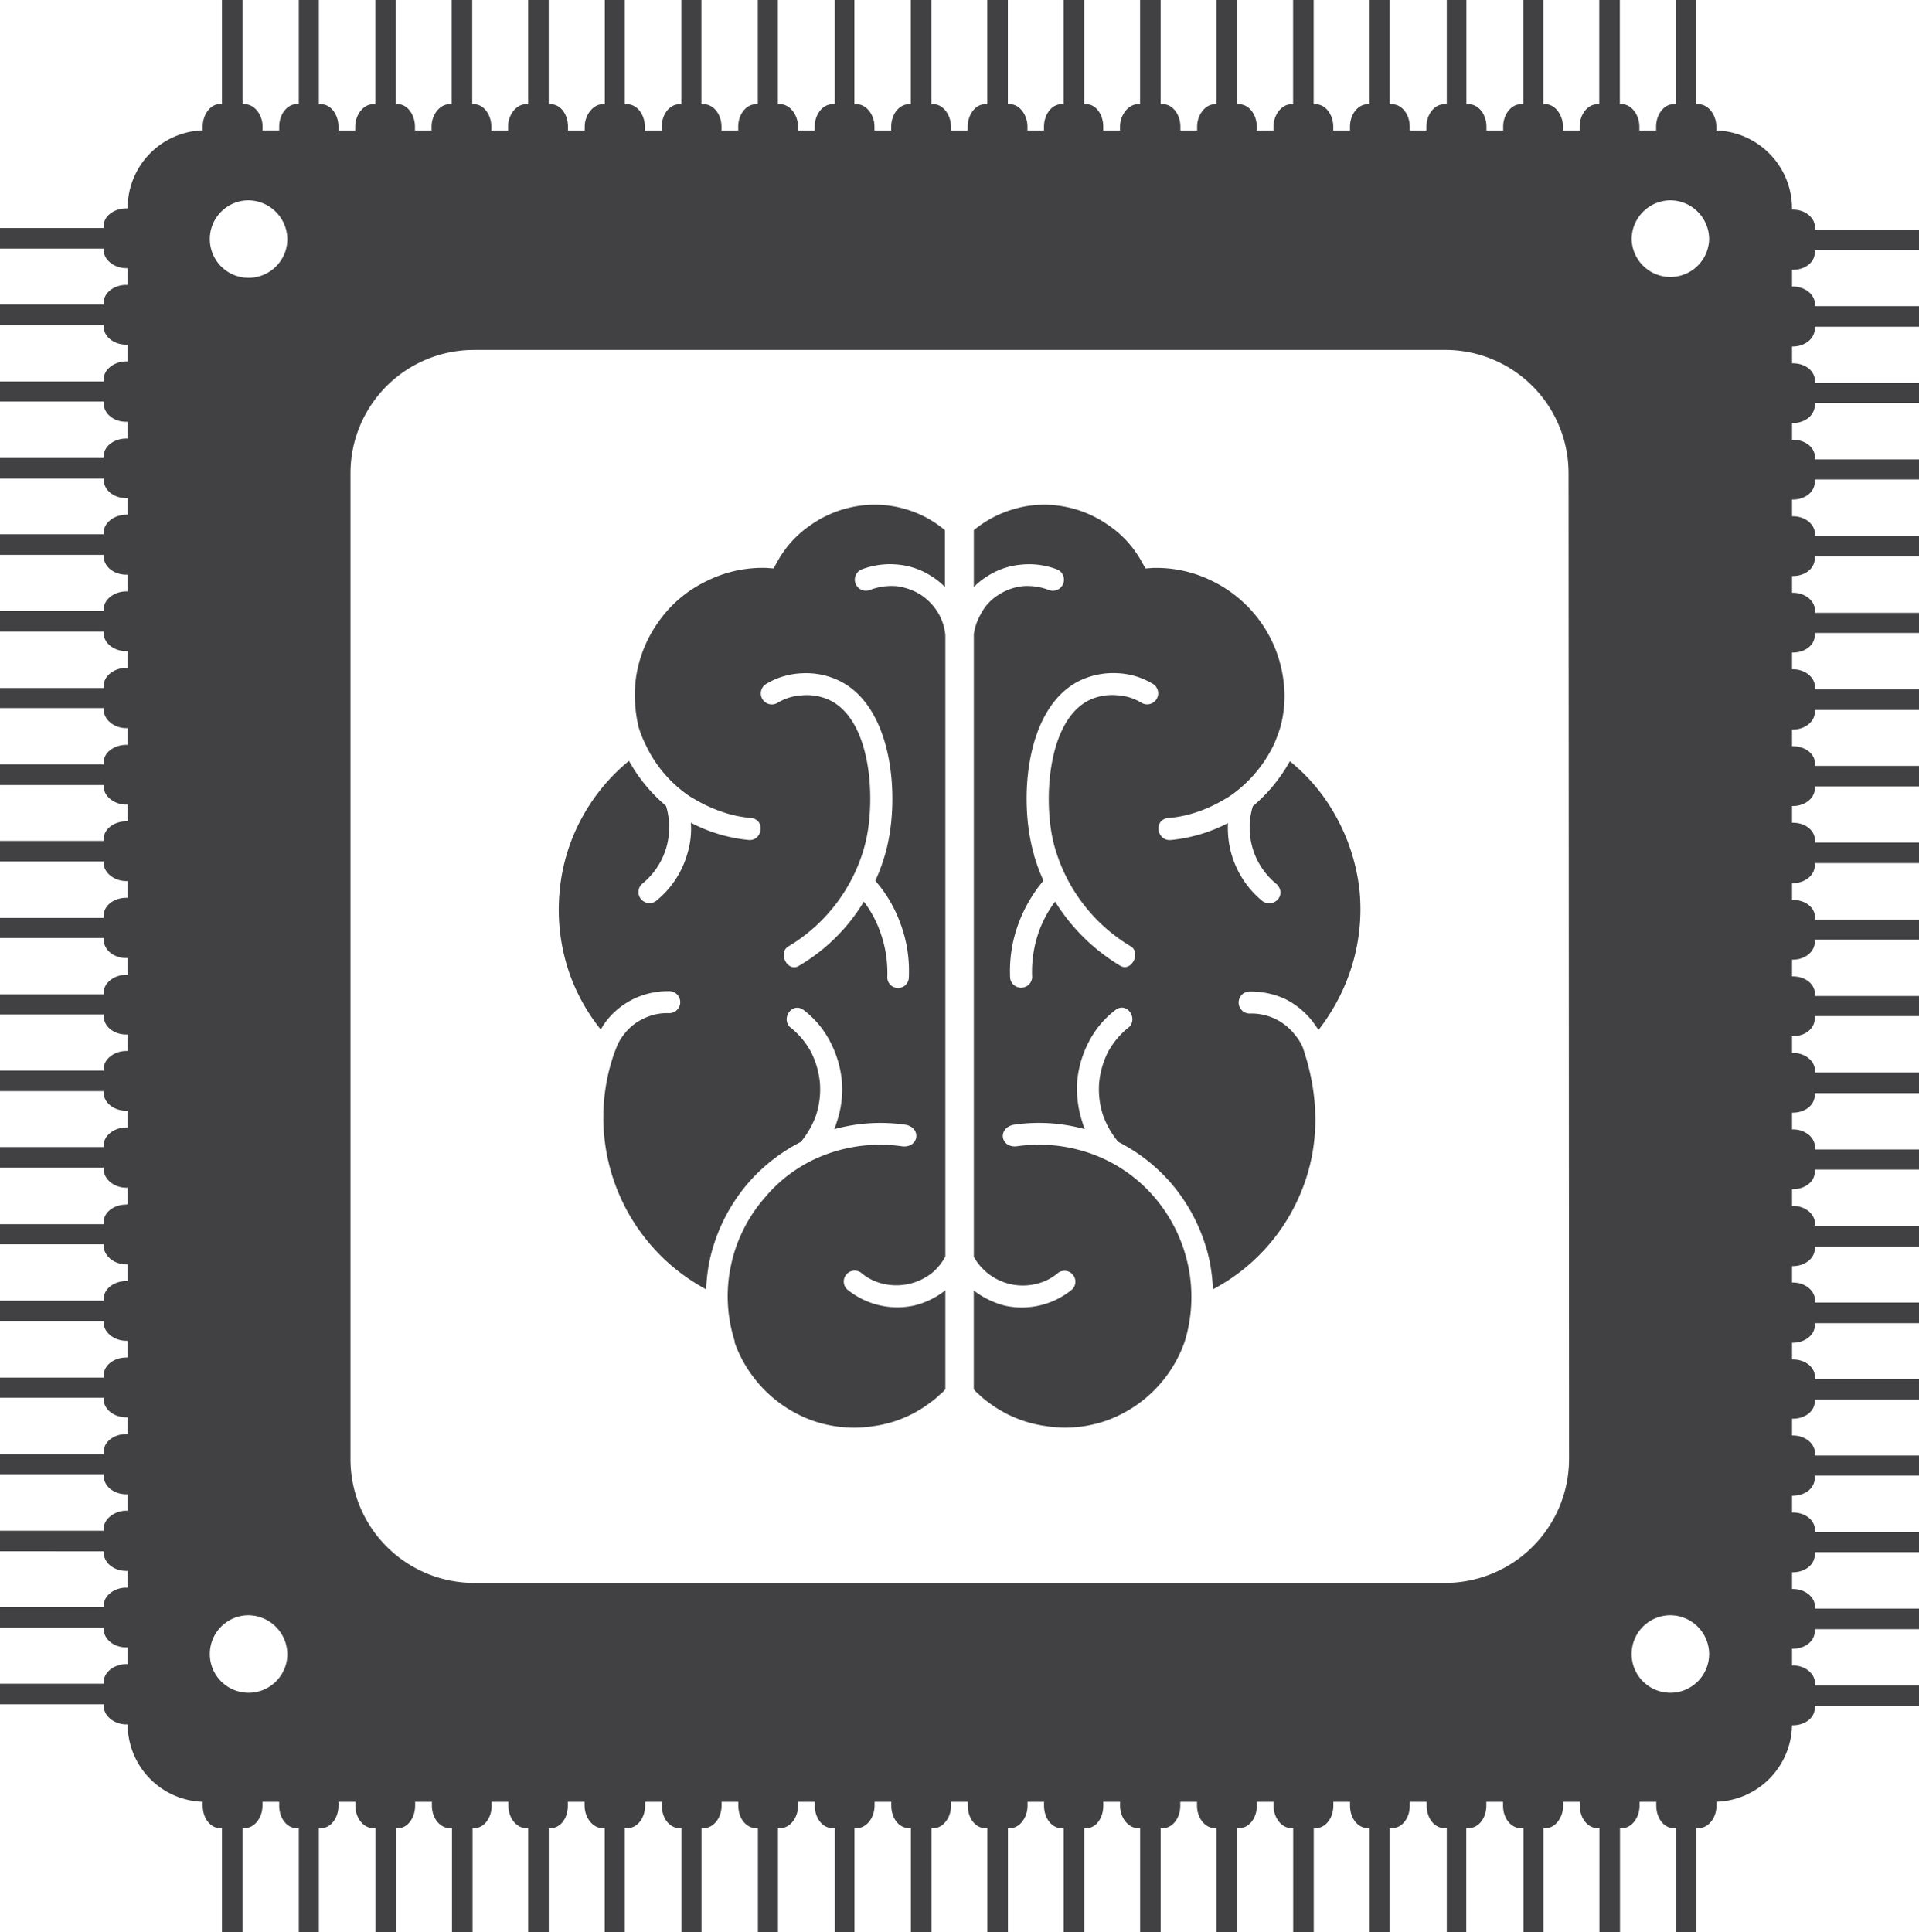 <svg id="Layer_1" data-name="Layer 1" xmlns="http://www.w3.org/2000/svg" viewBox="0 0 466.89 470.15"><defs><style>.cls-1{fill:#414042;fill-rule:evenodd;}</style></defs><path class="cls-1" d="M115.27,85.14H351.74a30,30,0,0,1,29.89,30L381.75,355a30.18,30.18,0,0,1-30,30.13H115.27a30.11,30.11,0,0,1-30-30.13V115.15a30,30,0,0,1,30-30ZM60.48,393a9.56,9.56,0,0,1,9.43,9.54A9.43,9.43,0,1,1,60.48,393Zm345.92,0a9.48,9.48,0,0,1,9.43,9.54A9.43,9.43,0,1,1,406.4,393ZM60.48,48.74a9.56,9.56,0,0,1,9.43,9.53,9.43,9.43,0,1,1-9.43-9.53Zm345.92,0a9.48,9.48,0,0,1,9.43,9.53,9.43,9.43,0,0,1-18.85,0,9.48,9.48,0,0,1,9.42-9.53Zm-342.54-17h4.07v-.93c0-2.9,1.86-5.46,4.19-5.46h.58V0h4.88V25.36h.58c2.33,0,4.19,2.56,4.19,5.46v.93h4.07v-.93c0-2.9,2-5.46,4.31-5.46h.58V0h5V25.36h.58c2.21,0,4.07,2.56,4.07,5.46v.93H105v-.93c0-2.9,2-5.46,4.31-5.46h.58V0h5V25.36h.46c2.33,0,4.19,2.56,4.19,5.46v.93h4.07v-.93c0-2.9,2-5.46,4.31-5.46h.58V0h5V25.36H134c2.45,0,4.19,2.56,4.19,5.46v.93h4.07v-.93c0-2.9,2.1-5.46,4.31-5.46h.58V0H152V25.36h.58c2.45,0,4.31,2.56,4.31,5.46v.93H161v-.93c0-2.9,1.86-5.46,4.3-5.46h.47V0h4.88V25.36h.58c2.45,0,4.31,2.56,4.31,5.46v.93h4.07v-.93c0-2.9,1.86-5.46,4.3-5.46h.47V0h4.88V25.36h.59c2.32,0,4.3,2.56,4.3,5.46v.93h4.07v-.93c0-2.9,1.86-5.46,4.3-5.46h.59V0h4.76V25.36h.59c2.32,0,4.3,2.56,4.3,5.46v.93h4.07v-.93c0-2.9,1.86-5.46,4.3-5.46h.47V0h5V25.36h.58c2.21,0,4.19,2.56,4.19,5.46v.93h4.07v-.93c0-2.9,1.86-5.46,4.19-5.46h.58V0h5V25.36h.58c2.21,0,4.19,2.56,4.19,5.46v.93H254v-.93c0-2.9,1.86-5.46,4.19-5.46h.58V0h5V25.36h.58c2.33,0,4.07,2.56,4.07,5.46v.93h4.08v-.93c0-2.9,2.09-5.46,4.3-5.46h.58V0h5V25.36H283c2.33,0,4.19,2.56,4.19,5.46v.93h4.07v-.93c0-2.9,2-5.46,4.31-5.46H296V0h5V25.36h.47c2.44,0,4.3,2.56,4.3,5.46v.93h4.07v-.93c0-2.9,2-5.46,4.31-5.46h.46V0h5V25.36h.47c2.44,0,4.3,2.56,4.3,5.46v.93h4.07v-.93c0-2.9,1.87-5.46,4.31-5.46h.46V0h4.89V25.36h.58c2.44,0,4.3,2.56,4.3,5.46v.93h4.07v-.93c0-2.9,1.86-5.46,4.31-5.46H352V0h4.77V25.36h.58c2.44,0,4.3,2.56,4.3,5.46v.93h4.07v-.93c0-2.9,1.87-5.46,4.31-5.46h.58V0h4.88V25.36h.59c2.21,0,4.19,2.56,4.19,5.46v.93h4.06v-.93c0-2.9,1.87-5.46,4.31-5.46h.46V0h5V25.36h.58c2.21,0,4.18,2.56,4.18,5.46v.93h4.07v-.93c0-2.9,1.87-5.46,4.19-5.46h.58V0h5V25.36h.58c2.32,0,4.3,2.56,4.3,5.46v.93A19,19,0,0,1,436,50.83V51h.23c3,0,5.35,2,5.35,4.3v.58h25.36v5H441.53v.58c0,2.33-2.32,4.19-5.35,4.19H436v4.07h.23c3,0,5.35,2,5.35,4.31v.46h25.36v5H441.53V80c0,2.32-2.32,4.3-5.35,4.3H436V88.4h.23c3,0,5.35,1.86,5.35,4.3v.47h25.36v4.88H441.53v.58c0,2.33-2.32,4.31-5.35,4.31H436V107h.23c3,0,5.35,1.86,5.35,4.3v.47h25.36v4.88H441.53v.59c0,2.44-2.32,4.3-5.35,4.3H436v4.07h.23c3,0,5.35,2,5.35,4.3v.47h25.36v5H441.53v.47c0,2.44-2.32,4.3-5.35,4.3H436v4.07h.23c3,0,5.35,2,5.35,4.3v.59h25.36V154H441.53v.58c0,2.33-2.32,4.19-5.35,4.19H436v4.07h.23c3,0,5.35,2,5.35,4.31v.58h25.36v5H441.53v.58c0,2.21-2.32,4.19-5.35,4.19H436v4.07h.23c3,0,5.35,1.86,5.35,4.18v.59h25.36v5H441.53v.58c0,2.21-2.32,4.19-5.35,4.19H436v4.07h.23c3,0,5.35,1.86,5.35,4.3V205h25.36v5H441.53v.58c0,2.33-2.32,4.3-5.35,4.3H436v4.08h.23c3,0,5.35,1.86,5.35,4.18v.59h25.36v4.88H441.53v.58c0,2.33-2.32,4.3-5.35,4.3H436v4.08h.23c3,0,5.35,1.86,5.35,4.3v.46h25.36v4.89H441.53v.58c0,2.44-2.32,4.31-5.35,4.31H436v4.07h.23c3,0,5.35,2,5.35,4.3v.47h25.36v5H441.53v.46c0,2.44-2.32,4.31-5.35,4.31H436v4.07h.23c3,0,5.35,2,5.35,4.3v.58h25.36v4.89H441.53v.58c0,2.32-2.32,4.19-5.35,4.19H436v4.07h.23c3,0,5.35,2,5.35,4.3v.58h25.36v5H441.53v.58c0,2.22-2.32,4.19-5.35,4.19H436v4h.23c3,0,5.35,2,5.35,4.3v.58h25.36v5H441.53v.59c0,2.21-2.32,4.18-5.35,4.18H436v4.07h.23c3,0,5.35,1.87,5.35,4.31v.46h25.36v5H441.53V341c0,2.32-2.32,4.18-5.35,4.18H436v4.08h.23c3,0,5.35,2,5.35,4.3v.58h25.36v4.88H441.53v.59c0,2.44-2.32,4.3-5.35,4.3H436V368h.23c3,0,5.35,1.86,5.35,4.3v.47h25.36v4.88H441.53v.59c0,2.44-2.32,4.3-5.35,4.3H436v4.07h.23c3,0,5.35,2,5.35,4.31v.46h25.36v5H441.53v.47c0,2.44-2.32,4.3-5.35,4.3H436v4.07h.23c3,0,5.35,2,5.35,4.31v.58h25.36V415H441.53v.58c0,2.33-2.32,4.19-5.35,4.19H436a19,19,0,0,1-18.38,18.61v.93c0,3-2,5.47-4.3,5.47h-.58v25.36h-5V444.79h-.58c-2.32,0-4.19-2.44-4.19-5.47v-.93h-4.07v.93c0,3-2,5.47-4.18,5.47h-.58v25.36h-5V444.79h-.46c-2.44,0-4.31-2.44-4.31-5.47v-.93h-4.06v.93c0,3-2,5.47-4.19,5.47h-.59v25.36h-4.88V444.79H370c-2.44,0-4.31-2.44-4.31-5.47v-.93h-4.07v.93c0,3-1.86,5.47-4.3,5.47h-.58v25.36H352V444.79h-.58c-2.45,0-4.31-2.44-4.31-5.47v-.93H343v.93c0,3-1.86,5.47-4.3,5.47h-.58v25.36h-4.89V444.79h-.46c-2.44,0-4.31-2.44-4.31-5.47v-.93H324.4v.93c0,3-1.86,5.47-4.3,5.47h-.47v25.36h-5V444.79h-.46c-2.33,0-4.31-2.44-4.31-5.47v-.93h-4.07v.93c0,3-1.86,5.47-4.3,5.47H301v25.36h-5V444.79h-.46c-2.33,0-4.31-2.44-4.31-5.47v-.93h-4.07v.93c0,3-1.86,5.47-4.19,5.47h-.58v25.36h-5V444.79h-.58c-2.21,0-4.3-2.44-4.3-5.47v-.93h-4.08v.93c0,3-1.74,5.47-4.07,5.47h-.58v25.36h-5V444.79h-.58c-2.33,0-4.19-2.44-4.19-5.47v-.93H250v.93c0,3-2,5.47-4.19,5.47h-.58v25.36h-5V444.79h-.58c-2.33,0-4.19-2.44-4.19-5.47v-.93h-4.07v.93c0,3-2,5.47-4.19,5.47h-.58v25.36h-5V444.79h-.47c-2.44,0-4.3-2.44-4.3-5.47v-.93h-4.07v.93c0,3-2,5.47-4.3,5.47h-.59v25.36h-4.76V444.79h-.59c-2.44,0-4.3-2.44-4.3-5.47v-.93h-4.07v.93c0,3-2,5.47-4.3,5.47h-.59v25.36h-4.88V444.79h-.47c-2.44,0-4.3-2.44-4.3-5.47v-.93h-4.07v.93c0,3-2,5.47-4.31,5.47h-.58v25.36h-4.88V444.79h-.47c-2.44,0-4.3-2.44-4.3-5.47v-.93h-4.07v.93c0,3-1.86,5.47-4.31,5.47H152v25.36h-4.88V444.79h-.58c-2.21,0-4.31-2.44-4.31-5.47v-.93h-4.07v.93c0,3-1.74,5.47-4.19,5.47h-.46v25.36h-5V444.79H128c-2.33,0-4.31-2.44-4.31-5.47v-.93h-4.07v.93c0,3-1.86,5.47-4.19,5.47h-.46v25.36h-5V444.79h-.58c-2.33,0-4.31-2.44-4.31-5.47v-.93H101v.93c0,3-1.86,5.47-4.07,5.47h-.58v25.36h-5V444.79h-.58c-2.33,0-4.31-2.44-4.31-5.47v-.93H82.35v.93c0,3-1.86,5.47-4.19,5.47h-.58v25.36H72.7V444.79h-.58c-2.33,0-4.19-2.44-4.19-5.47v-.93H63.86v.93c0,3-2,5.47-4.31,5.47H59v25.36H54V444.79H53.5c-2.32,0-4.18-2.44-4.18-5.47v-.93a18.87,18.87,0,0,1-18.26-18.84h-.35c-2.91,0-5.35-2-5.47-4.3v-.59H0v-5H25.24v-.46c0-2.33,2.56-4.31,5.47-4.31h.35v-4.07h-.35c-2.91,0-5.35-1.86-5.47-4.3v-.47H0v-5H25.24v-.46c0-2.33,2.56-4.31,5.47-4.31h.35v-4.07h-.35c-2.91,0-5.35-1.86-5.47-4.3v-.47H0v-5H25.24v-.58c0-2.21,2.56-4.3,5.47-4.3h.35v-4h-.35c-2.91,0-5.35-1.86-5.47-4.3v-.58H0v-4.89H25.24v-.58c0-2.44,2.56-4.3,5.47-4.3h.35v-4.07h-.35c-2.91,0-5.35-1.87-5.47-4.19v-.58H0v-4.89H25.24v-.58c0-2.44,2.56-4.31,5.47-4.31h.35v-4.07h-.35c-2.91,0-5.35-2-5.47-4.18v-.58H0v-5H25.24V316c0-2.44,2.56-4.31,5.47-4.31h.35v-4.07h-.35c-2.91,0-5.35-2-5.47-4.3v-.58H0v-4.89H25.24v-.58c0-2.33,2.56-4.19,5.47-4.19l.35-.11v-4h-.35c-2.91,0-5.35-2-5.47-4.3v-.58H0v-5H25.24v-.47c0-2.33,2.56-4.3,5.47-4.3h.35v-4.07h-.35c-2.91,0-5.35-1.87-5.47-4.19v-.58H0v-5H25.24v-.47c0-2.32,2.56-4.3,5.47-4.3h.35V251.7h-.35c-2.91,0-5.35-1.85-5.47-4.3v-.58H0v-4.88H25.24v-.47c0-2.33,2.56-4.3,5.47-4.3h.35V233.1h-.35c-2.91,0-5.35-1.87-5.47-4.31v-.58H0v-4.88H25.24v-.58c0-2.45,2.56-4.31,5.47-4.31h.35v-4.07h-.35c-2.91,0-5.35-2-5.47-4.19v-.58H0v-5H25.24v-.47c0-2.44,2.56-4.3,5.47-4.3h.35v-4.07h-.35c-2.91,0-5.35-2-5.47-4.19V191H0v-5H25.24v-.58c0-2.33,2.56-4.19,5.47-4.19h.35v-4.07h-.35c-2.91,0-5.35-2-5.47-4.31v-.58H0v-4.88H25.24v-.58c0-2.33,2.56-4.31,5.47-4.31h.35v-4.07h-.35c-2.91,0-5.35-1.86-5.47-4.19v-.58H0v-5H25.24v-.46c0-2.33,2.56-4.31,5.47-4.31h.35v-4.07h-.35c-2.91,0-5.35-1.86-5.47-4.3V135H0v-5H25.24v-.47c0-2.32,2.56-4.3,5.47-4.3h.35V121.2h-.35c-2.91,0-5.35-1.86-5.47-4.3v-.47H0v-5H25.24V111c0-2.44,2.56-4.3,5.47-4.3h.35v-4.07h-.35c-2.91,0-5.35-1.86-5.47-4.3V97.7H0V92.82H25.24v-.58c0-2.33,2.56-4.31,5.47-4.31h.35V83.86h-.35c-2.91,0-5.35-1.86-5.47-4.18v-.59H0v-5H25.24v-.46c0-2.44,2.56-4.31,5.47-4.31h.35V65.25h-.35c-2.91,0-5.35-2-5.47-4.18v-.59H0v-5H25.24V54.9c0-2.33,2.56-4.19,5.47-4.19h.35a18.9,18.9,0,0,1,18.26-19v-.93c0-2.9,1.86-5.46,4.18-5.46H54V0h5V25.36h.58c2.33,0,4.31,2.56,4.31,5.46Z"/><path class="cls-1" d="M210.18,206.46c3-9.89,2.44-31.4-8.72-36.29a13.14,13.14,0,0,0-6.28-1,12.74,12.74,0,0,0-6.05,1.86,2.68,2.68,0,0,1-2.68-4.65,18.18,18.18,0,0,1,8.49-2.56,18.59,18.59,0,0,1,8.61,1.51c14.08,6.17,15.59,29.78,11.75,42.69a45.15,45.15,0,0,1-2.33,6.28A32.53,32.53,0,0,1,219,224.49,33,33,0,0,1,221.11,238a2.62,2.62,0,0,1-5.23-.23,29.19,29.19,0,0,0-1.86-11.4,27.2,27.2,0,0,0-3.84-7A45.19,45.19,0,0,1,194.36,235c-2.67,1.63-5.12-3-2.67-4.66a41.14,41.14,0,0,0,18.49-23.84Zm107.24,49.9ZM236.93,154.47V305.79a13.67,13.67,0,0,0,15,6.63,12.59,12.59,0,0,0,5.58-2.79,2.66,2.66,0,0,1,3.38,4.07,19.28,19.28,0,0,1-16.29,4,20.64,20.64,0,0,1-7.68-3.72V338a6.75,6.75,0,0,0,1.28,1.28,17.13,17.13,0,0,0,2.21,1.86,29.7,29.7,0,0,0,14,5.82,30.19,30.19,0,0,0,15-1.4,31.42,31.42,0,0,0,18.84-19.19h0a37,37,0,0,0,.81-18.49,37.42,37.42,0,0,0-8.14-16.52,36.24,36.24,0,0,0-15.24-10.59,37.83,37.83,0,0,0-18.38-1.86c-3.83.35-4.65-4.3-.81-5.23a41.77,41.77,0,0,1,17.45,1.05,14.3,14.3,0,0,1-.58-1.63,26.43,26.43,0,0,1-1.28-10,25.71,25.71,0,0,1,2.91-9.77,22.7,22.7,0,0,1,6.51-7.68c2.68-1.86,5.35,2,3.26,4.19a19.59,19.59,0,0,0-5.12,6,20.91,20.91,0,0,0-2.21,7.56,20.21,20.21,0,0,0,.93,7.91,21.37,21.37,0,0,0,3.72,6.52,42.41,42.41,0,0,1,12.8,10,43.1,43.1,0,0,1,9.42,19,45.43,45.43,0,0,1,.81,6.86A46.75,46.75,0,0,0,316.14,291c4.66-10.58,5.36-22.91.82-36.17a12,12,0,0,0-1.86-3,13.38,13.38,0,0,0-11.05-5.23,2.68,2.68,0,0,1-.24-5.35,20.2,20.2,0,0,1,8.73,1.74,19.59,19.59,0,0,1,6.86,5.59c.47.69.93,1.28,1.4,2a49,49,0,0,0,7.56-13.84,47.1,47.1,0,0,0,2.44-19.77,47.88,47.88,0,0,0-6.05-18.85,44.93,44.93,0,0,0-10.93-12.91,39,39,0,0,1-9,10.94,17.68,17.68,0,0,0,5.82,19c2.44,2.56-.58,5.81-3.38,4.18a22.9,22.9,0,0,1-8.49-19.07A38.3,38.3,0,0,1,285,204.37c-3.6.46-4.53-5.12-.58-5.36a27.65,27.65,0,0,0,6.28-1.27,33.38,33.38,0,0,0,7.21-3.26,19.27,19.27,0,0,0,1.63-1A32.18,32.18,0,0,0,310,181a41.69,41.69,0,0,0,1.51-4.07,28.82,28.82,0,0,0,.7-11.75,31.24,31.24,0,0,0-17.1-23.73,30.49,30.49,0,0,0-14.77-3.26l-1.63.12-.81-1.4a25.59,25.59,0,0,0-8.14-9.07,27.21,27.21,0,0,0-11.17-4.65,25.88,25.88,0,0,0-12,.7,26.67,26.67,0,0,0-9.66,5.11v13.84a16.52,16.52,0,0,1,3.14-2.55,18,18,0,0,1,8.38-2.91,18.84,18.84,0,0,1,8.72,1.16,2.69,2.69,0,0,1-2,5,14.48,14.48,0,0,0-6.28-.93,13.38,13.38,0,0,0-5.93,2.1,11.76,11.76,0,0,0-4.3,4.65,13.5,13.5,0,0,0-1.75,5.12ZM251.59,208c-3.84-12.91-2.33-36.52,11.75-42.69a19,19,0,0,1,8.72-1.51,18.14,18.14,0,0,1,8.38,2.56,2.68,2.68,0,0,1-2.68,4.65,12.74,12.74,0,0,0-6.05-1.86,13.14,13.14,0,0,0-6.28,1c-11.05,4.89-11.75,26.4-8.72,36.29A41.14,41.14,0,0,0,275.2,230.3c2.44,1.63,0,6.29-2.67,4.66a47.3,47.3,0,0,1-15.82-15.59,27.2,27.2,0,0,0-3.84,7,29.29,29.29,0,0,0-1.75,11.4,2.69,2.69,0,0,1-5.35.23,33.2,33.2,0,0,1,2.1-13.49,35.16,35.16,0,0,1,6-10.24,46.39,46.39,0,0,1-2.32-6.28ZM230,305.79V154.47a13.13,13.13,0,0,0-1.62-5.12A13.73,13.73,0,0,0,224,144.7a14.32,14.32,0,0,0-6.05-2.1,14.79,14.79,0,0,0-6.28.93,2.69,2.69,0,0,1-2-5,19.3,19.3,0,0,1,8.83-1.16,18,18,0,0,1,8.26,2.91,16.22,16.22,0,0,1,3.14,2.55V129a26.13,26.13,0,0,0-9.53-5.11,26.49,26.49,0,0,0-12.1-.7,27.21,27.21,0,0,0-11.17,4.65A25.59,25.59,0,0,0,189,136.9l-.81,1.4-1.63-.12a30.43,30.43,0,0,0-14.77,3.26,30.07,30.07,0,0,0-11.52,9.77,31.15,31.15,0,0,0-5.58,14,33.49,33.49,0,0,0,.7,11.75A25.19,25.19,0,0,0,157,181a31,31,0,0,0,10.36,12.44,17.78,17.78,0,0,0,1.63,1,36.22,36.22,0,0,0,7.21,3.26A28.92,28.92,0,0,0,182.5,199c3.95.24,3,5.82-.47,5.36a38.21,38.21,0,0,1-13.95-4.19,20.37,20.37,0,0,1-.82,7.44,22.81,22.81,0,0,1-7.68,11.63,2.69,2.69,0,0,1-3.37-4.18,17.68,17.68,0,0,0,5.82-19,39,39,0,0,1-9-10.94,46.73,46.73,0,0,0-10.93,12.91,46,46,0,0,0-5.94,18.85,47.22,47.22,0,0,0,2.33,19.77,46.27,46.27,0,0,0,7.68,13.84,18.29,18.29,0,0,1,1.28-2,19,19,0,0,1,7-5.59,19.29,19.29,0,0,1,8.6-1.74,2.68,2.68,0,0,1-.23,5.35,12.76,12.76,0,0,0-6.16,1.28,12.51,12.51,0,0,0-4.89,3.95,11.27,11.27,0,0,0-1.74,3h0l-.59,1.51A47.47,47.47,0,0,0,171.8,313.7a44.19,44.19,0,0,1,.81-6.86,42.89,42.89,0,0,1,9.42-19,42.41,42.41,0,0,1,12.8-10,21.37,21.37,0,0,0,3.72-6.52,20.39,20.39,0,0,0,.93-7.91,21.11,21.11,0,0,0-2.21-7.56,19.59,19.59,0,0,0-5.12-6c-2.09-2.21.58-6,3.26-4.19a22.7,22.7,0,0,1,6.51,7.68,25.71,25.71,0,0,1,2.91,9.77,24.59,24.59,0,0,1-1.28,10,16.55,16.55,0,0,1-.58,1.63,42.16,42.16,0,0,1,17.56-1.05c3.73.93,2.91,5.58-.93,5.23a37.86,37.86,0,0,0-18.38,1.86,35.21,35.21,0,0,0-15.12,10.59,36.51,36.51,0,0,0-8.26,16.52,35.81,35.81,0,0,0,.94,18.49h-.12a30.64,30.64,0,0,0,4.42,8.38,31.35,31.35,0,0,0,14.42,10.81,30.63,30.63,0,0,0,15.12,1.4,29.24,29.24,0,0,0,13.84-5.82,16.57,16.57,0,0,0,2.22-1.86A6.42,6.42,0,0,0,230,338V313.94a19.74,19.74,0,0,1-7.67,3.72,19.28,19.28,0,0,1-16.29-4,2.66,2.66,0,0,1,3.38-4.07,12.59,12.59,0,0,0,5.58,2.79,14,14,0,0,0,11.75-2.67,13.47,13.47,0,0,0,3.25-4Z"/></svg>